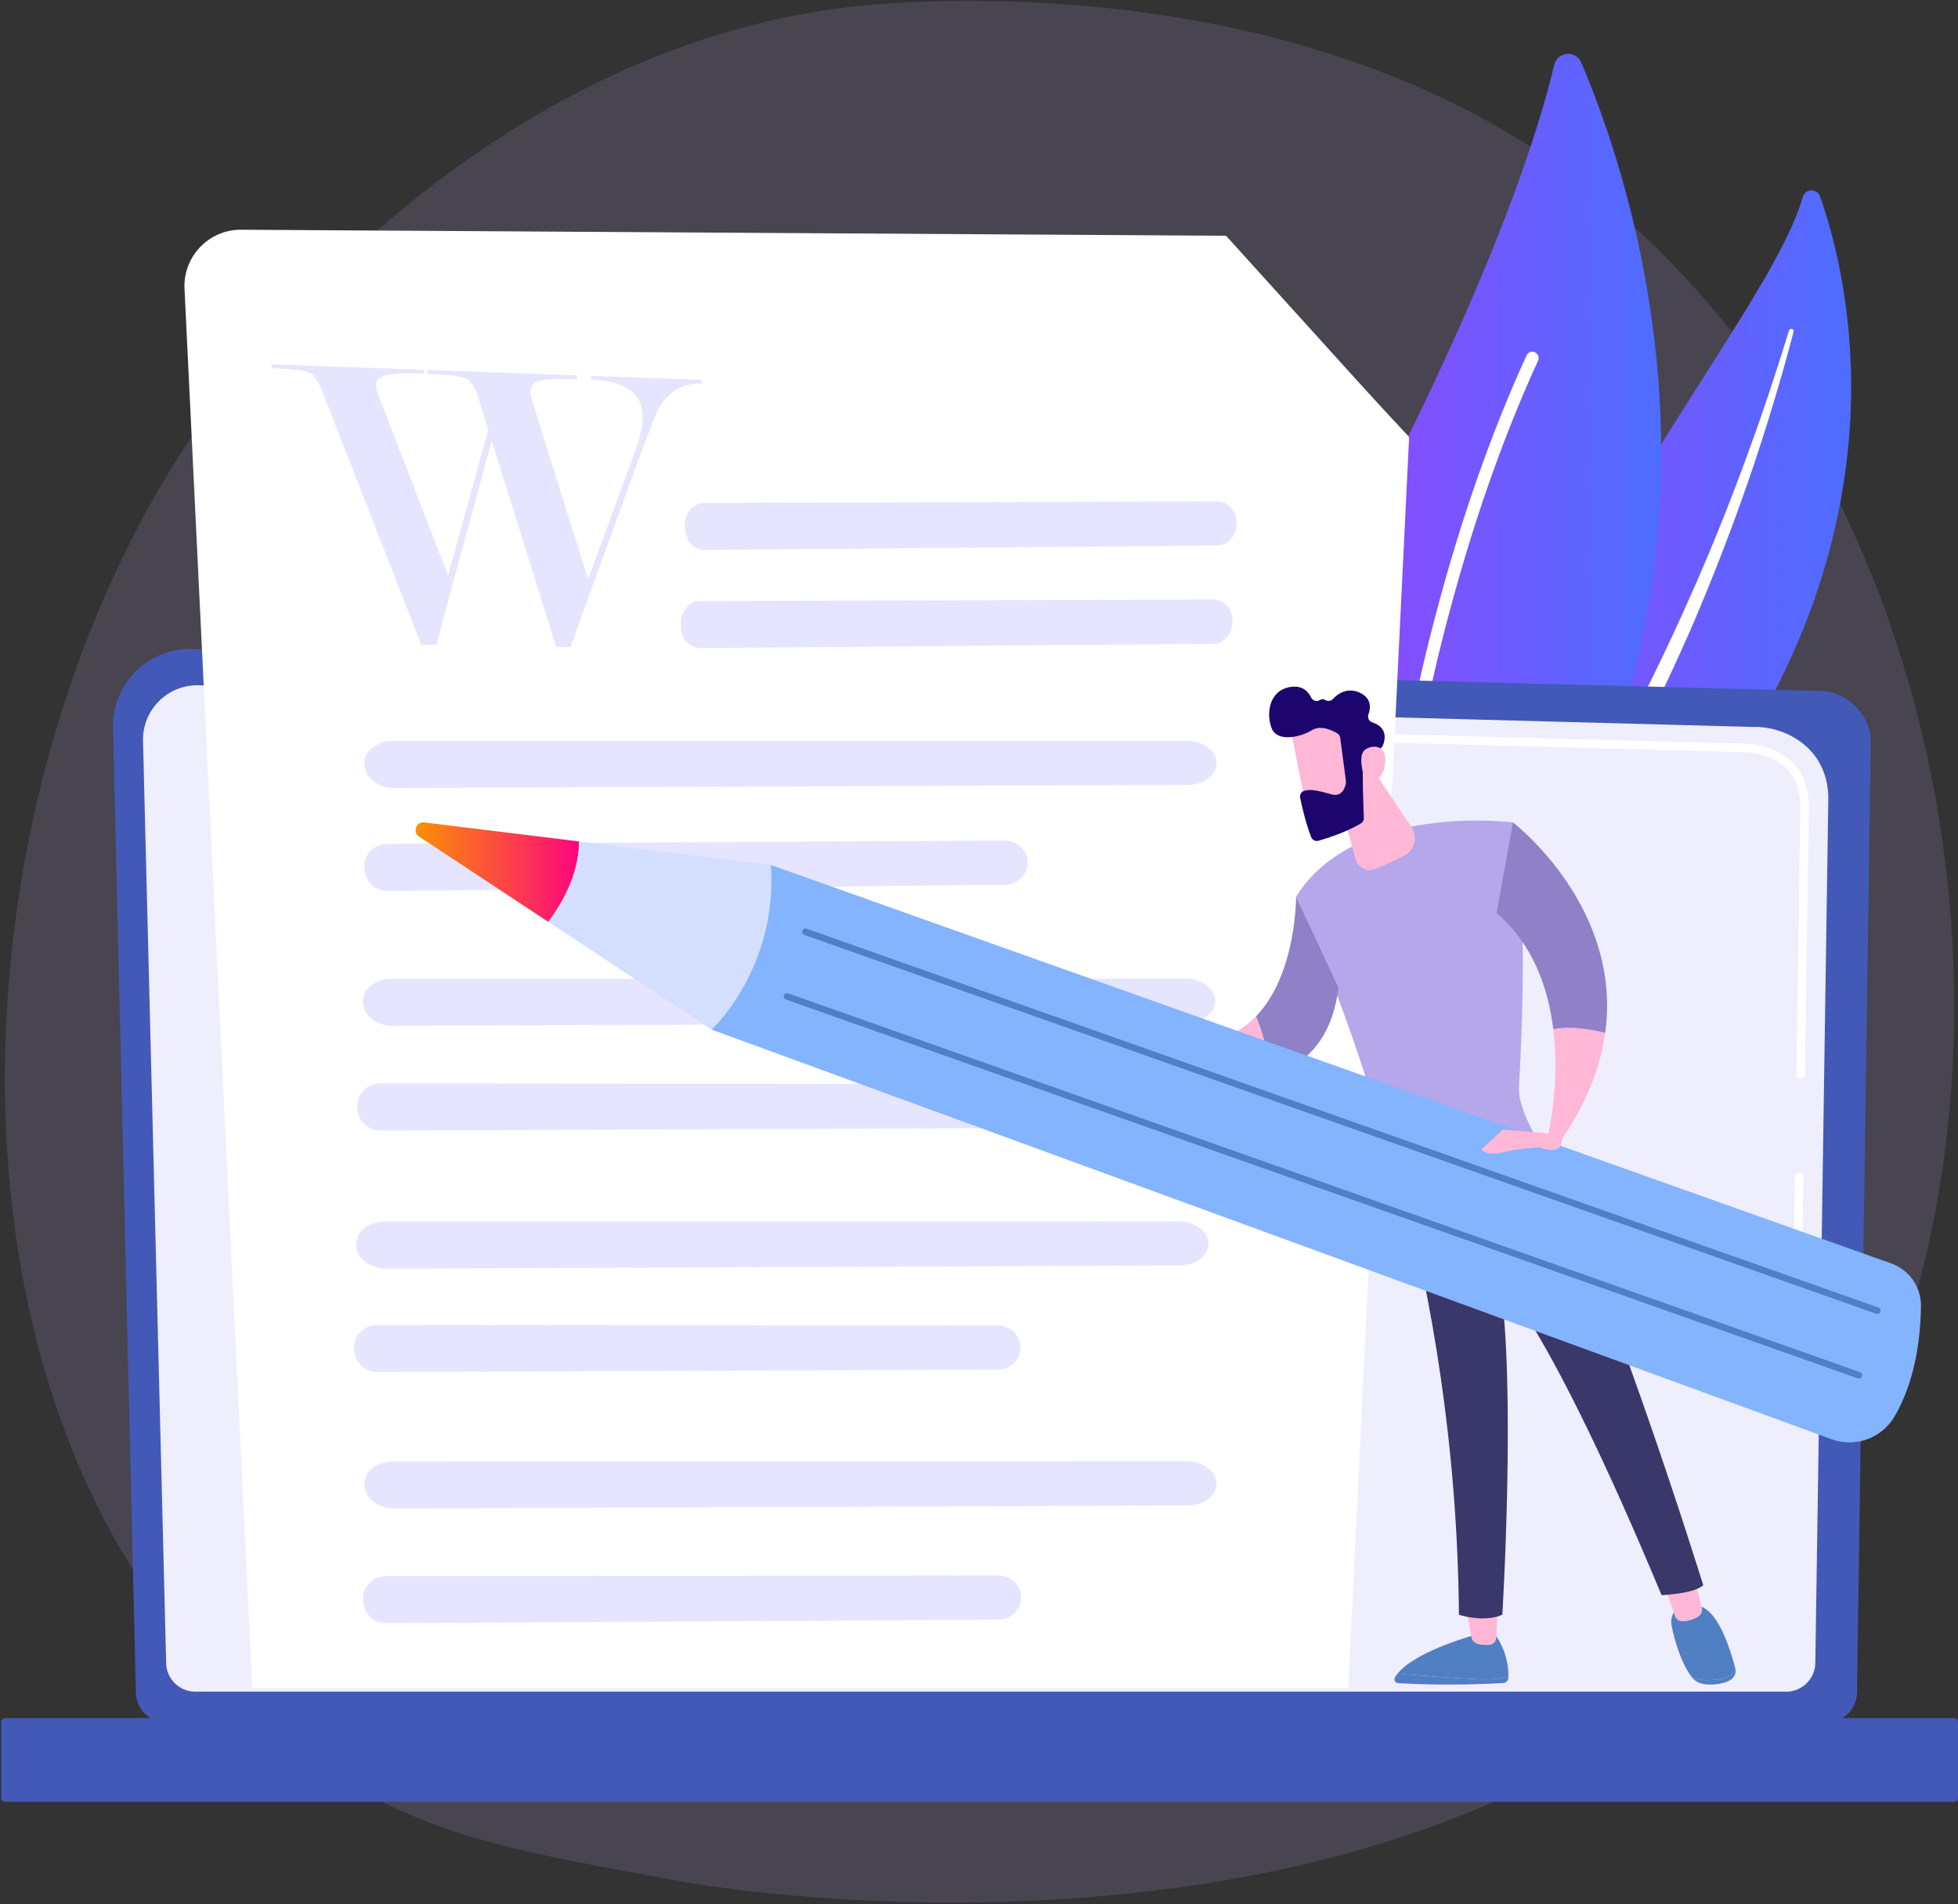 <svg width="838" height="815" viewBox="0 0 838 815" fill="none" xmlns="http://www.w3.org/2000/svg">
<rect x="0" y="0" width="838" height="815" fill="#333333" stroke="none"/>
<path opacity="0.16" d="M735.995 705.237C714.28 727.619 709.726 730.844 694.849 740.778C549.764 837.652 339.834 814.237 288.559 804.692C205.831 789.296 165.203 783.86 105.203 729.653C-31.133 606.478 -24.502 349.526 79.677 190.355C92.028 171.482 194.231 25.044 360.438 3.317C364.503 2.785 557.053 -22.641 686.972 86.206C705.57 101.786 735.497 129.889 763.25 172.752C864.728 329.477 865.05 572.21 735.995 705.237Z" fill="#B5A7E9"/>
<path d="M771.606 84.24C772.641 80.635 777.732 80.526 778.972 84.066C791.583 120.019 814.758 220.097 737.039 333.521C639.53 475.83 642.353 547.725 664.166 602.026C664.166 602.026 618.331 557.991 613.543 484.039C601.784 302.465 753.212 148.365 771.606 84.24Z" fill="url(#paint0_linear_670_1412)"/>
<path d="M765.685 141.445C759.973 159.962 753.9 178.356 747.162 196.502C740.52 214.679 733.33 232.649 725.592 250.367C717.786 268.055 709.649 285.592 700.779 302.759C691.987 319.965 682.465 336.773 672.846 353.616C663.327 370.503 653.641 387.461 645.663 405.462C637.684 423.418 631.72 442.614 629.441 462.331C628.879 467.248 628.402 472.193 628.223 477.118C627.952 482.041 627.898 486.978 627.934 491.914C628.054 501.787 628.828 511.669 630.333 521.448C633.394 541.002 639.429 560.076 647.743 577.886C648.619 579.76 650.847 580.569 652.721 579.694C654.563 578.836 655.377 576.67 654.577 574.818L654.572 574.805C652.671 570.416 650.825 566.011 649.18 561.539C648.322 559.315 647.564 557.058 646.765 554.817C646.051 552.548 645.249 550.305 644.605 548.016C641.88 538.906 639.797 529.617 638.411 520.219C635.549 501.458 635.478 482.172 637.622 463.333C638.8 453.922 640.671 444.614 643.251 435.483C645.838 426.353 649.13 417.407 652.936 408.643C660.551 391.103 669.999 374.24 679.395 357.285C688.773 340.315 698.08 323.198 706.667 305.723C710.984 297 715.143 288.199 719.144 279.328C721.169 274.904 723.108 270.443 725.055 265.984C726.959 261.508 728.839 257.022 730.681 252.52C738.017 234.502 744.8 216.269 750.999 197.847C757.108 179.394 762.726 160.787 767.617 141.994C767.757 141.457 767.435 140.907 766.898 140.769C766.377 140.633 765.842 140.935 765.685 141.445Z" fill="white"/>
<path d="M595.458 469.877C590.661 474.855 582.339 473.314 579.557 466.985C564.208 432.065 529.74 329.41 589.874 212.26C640.655 113.334 658.79 54.866 665.183 27.753C666.534 22.019 674.421 21.345 676.737 26.76C702.302 86.51 769.3 289.518 595.458 469.877Z" fill="url(#paint1_linear_670_1412)"/>
<path d="M586.886 466.114C586.717 466.143 586.544 466.155 586.366 466.151C584.876 466.112 583.7 464.871 583.739 463.381C583.784 461.691 588.962 292.85 653.356 152.109C653.976 150.754 655.577 150.158 656.933 150.777C658.289 151.397 658.885 153 658.265 154.355C594.339 294.071 589.18 461.847 589.135 463.525C589.101 464.837 588.134 465.906 586.886 466.114Z" fill="white"/>
<path d="M58.14 724.157C58.14 731.374 64.05 737.281 71.275 737.281H781.639C788.864 737.281 794.775 731.374 794.775 724.157L800.687 315.93C800.687 308.713 792.183 294.622 776.597 295.68L82.352 277.716C73.287 277.481 64.521 280.971 58.101 287.369C51.683 293.768 48.17 302.516 48.384 311.573L58.14 724.157Z" fill="#4359B7"/>
<path d="M71.108 711.565C71.108 718.401 76.7 723.993 83.536 723.993H764.507C771.343 723.993 776.935 718.401 776.935 711.565L782.513 340.974C781.856 318.673 762.304 310.658 750.453 311.131L85.081 293.28C78.713 293.109 72.554 295.563 68.044 300.062C63.533 304.562 61.053 310.719 61.212 317.087L71.108 711.565Z" fill="#EEEEFD"/>
<path d="M769.576 535.509C769.568 535.509 769.558 535.509 769.549 535.509C768.542 535.495 767.74 534.667 767.754 533.66L768.195 503.606C768.209 502.609 769.023 501.812 770.015 501.812C770.024 501.812 770.034 501.812 770.043 501.812C771.049 501.827 771.852 502.653 771.837 503.66L771.396 533.714C771.381 534.711 770.568 535.509 769.576 535.509Z" fill="white"/>
<path d="M770.657 461.86C770.648 461.86 770.639 461.86 770.631 461.86C769.624 461.845 768.821 461.017 768.836 460.011L770.526 344.902C770.493 338.065 768.419 332.606 764.356 328.714C756.774 321.449 744.736 321.82 744.229 321.844L531.561 316.14C530.555 316.115 529.762 315.277 529.79 314.271C529.816 313.267 530.588 312.41 531.659 312.501L744.2 318.205C745.522 318.125 758.34 317.904 766.876 326.083C771.677 330.684 774.131 337.024 774.168 344.921L772.477 460.066C772.463 461.063 771.65 461.86 770.657 461.86Z" fill="white"/>
<path d="M2.153 771.168H836.357C837.261 771.168 838 770.429 838 769.525V736.943C838 736.039 837.261 735.3 836.357 735.3H2.153C1.249 735.3 0.51 736.039 0.51 736.943V769.525C0.51 770.429 1.25 771.168 2.153 771.168Z" fill="#4359B7"/>
<path d="M524.723 100.896L103.213 98.316C89.361 98.23 78.281 109.802 78.968 123.637L107.966 722.502H577.028L603.073 187.449L524.723 100.896Z" fill="white"/>
<path d="M542.249 184.884C528.518 184.401 517.963 172.567 519.045 158.87L523.563 101.686L603.155 187.098L542.249 184.884Z" fill="white"/>
<path opacity="0.78" d="M301.358 215.209C339.197 215.149 484.457 214.686 521.138 214.568C525.765 214.553 529.437 218.969 529.253 224.315C529.078 229.403 525.453 233.46 521.049 233.497L301.368 235.369C297.137 235.404 293.611 231.709 293.234 226.842L293.139 225.611C292.707 220.045 296.52 215.215 301.358 215.209Z" fill="#DFDEFF"/>
<path opacity="0.78" d="M299.634 257.214C337.472 257.155 482.732 256.692 519.414 256.574C524.04 256.56 527.712 260.975 527.528 266.32C527.354 271.409 523.728 275.466 519.324 275.503L299.645 277.375C295.413 277.412 291.887 273.715 291.51 268.848L291.414 267.617C290.984 262.052 294.796 257.222 299.634 257.214Z" fill="#DFDEFF"/>
<path opacity="0.78" d="M168.416 317.079C226.855 317.12 451.19 317.039 507.838 317.02C514.984 317.017 520.783 321.444 520.655 326.791C520.534 331.88 515.054 335.93 508.253 335.955L169.019 337.247C162.486 337.272 156.931 333.564 156.208 328.695L156.025 327.463C155.197 321.895 160.944 317.074 168.416 317.079Z" fill="#DFDEFF"/>
<path opacity="0.78" d="M165.715 361.163C211.204 360.967 385.827 359.97 429.922 359.718C435.484 359.686 439.968 364.089 439.832 369.436C439.701 374.526 435.408 378.596 430.114 378.651L166.046 381.326C160.96 381.378 156.662 377.694 156.133 372.828L155.998 371.597C155.392 366.032 159.898 361.188 165.715 361.163Z" fill="#DFDEFF"/>
<path opacity="0.78" d="M167.841 418.886C226.28 418.927 450.614 418.848 507.263 418.826C514.409 418.823 520.208 423.25 520.08 428.598C519.958 433.688 514.479 437.737 507.677 437.762L168.444 439.055C161.909 439.08 156.357 435.372 155.632 430.503L155.449 429.27C154.621 423.703 160.368 418.881 167.841 418.886Z" fill="#DFDEFF"/>
<path opacity="0.78" d="M162.756 463.705C208.459 463.788 383.908 463.871 428.212 463.891C433.8 463.894 438.28 468.323 438.111 473.669C437.95 478.759 433.613 482.803 428.294 482.824L162.97 483.871C157.859 483.89 153.563 480.18 153.059 475.311L152.932 474.079C152.356 468.511 156.913 463.695 162.756 463.705Z" fill="#DFDEFF"/>
<path opacity="0.78" d="M164.959 522.772C223.397 522.813 447.733 522.733 504.382 522.711C511.527 522.709 517.328 527.136 517.198 532.484C517.077 537.574 511.596 541.623 504.796 541.648L165.562 542.94C159.029 542.965 153.474 539.258 152.751 534.389L152.568 533.156C151.74 527.588 157.487 522.767 164.959 522.772Z" fill="#DFDEFF"/>
<path opacity="0.78" d="M161.432 567.062C207.135 567.145 382.584 567.228 426.888 567.248C432.476 567.249 436.956 571.68 436.787 577.025C436.626 582.115 432.289 586.159 426.969 586.18L161.646 587.227C156.535 587.247 152.239 583.537 151.734 578.667L151.608 577.436C151.032 571.867 155.589 567.051 161.432 567.062Z" fill="#DFDEFF"/>
<path opacity="0.78" d="M168.416 625.451C226.855 625.492 451.19 625.411 507.838 625.39C514.984 625.387 520.783 629.814 520.655 635.163C520.534 640.252 515.054 644.302 508.253 644.327L169.019 645.619C162.486 645.644 156.931 641.936 156.208 637.067L156.025 635.834C155.197 630.267 160.944 625.446 168.416 625.451Z" fill="#DFDEFF"/>
<path opacity="0.78" d="M165.11 674.538C210.236 674.539 383.469 674.311 427.213 674.253C432.732 674.245 437.159 678.668 436.998 684.014C436.843 689.103 432.564 693.155 427.312 693.186L165.341 694.702C160.295 694.731 156.05 691.029 155.547 686.16L155.421 684.928C154.846 679.361 159.339 674.537 165.11 674.538Z" fill="#DFDEFF"/>
<g opacity="0.78">
<path d="M210.458 188.54L186.705 275.981L180.28 275.874L138.372 168.597C136.454 163.532 134.5 160.508 132.517 159.521C130.528 158.536 125.109 157.882 116.234 157.564V155.915L181.415 158.271V159.902C173.713 159.627 168.368 159.829 165.393 160.512C162.411 161.195 160.921 162.69 160.921 164.997C160.921 166.213 161.302 167.687 162.064 169.412L191.799 246.394L208.953 183.983L204.963 170.936C203.447 166.031 201.615 163.054 199.466 162.006C197.316 160.958 191.807 160.275 182.922 159.957V158.325L247.001 160.642V162.256C239.495 161.985 234.284 162.19 231.381 162.866C228.477 163.544 227.026 165.145 227.026 167.669C227.026 168.989 227.272 170.322 227.77 171.659L251.7 247.871L271.98 192.67C274.04 186.894 275.073 182.157 275.073 178.46C275.073 168.329 267.73 162.999 252.992 162.47V160.858L300.264 162.567V164.166C291.645 163.857 285.258 167.97 281.116 176.511C280.504 177.8 278.247 183.559 274.339 193.8L244.114 276.943L237.995 276.842L210.458 188.54Z" fill="#DFDEFF"/>
</g>
<path d="M598.171 716.24C606.529 716.964 621.033 718.137 632.469 718.64C639.343 718.942 643.3 718.269 645.579 717.357C645.575 717.614 645.569 717.857 645.558 718.083C645.504 719.285 644.526 720.249 643.31 720.316C621.704 721.522 604.52 720.733 598.401 720.361C597.136 720.284 596.383 718.909 597.029 717.831C597.353 717.292 597.745 716.763 598.171 716.24Z" fill="#517FC4"/>
<path d="M632.468 718.641C621.033 718.138 606.528 716.965 598.17 716.242C606.386 706.16 632.468 699.365 632.468 699.365H639.834C644.901 706.668 645.634 713.622 645.578 717.358C643.299 718.27 639.342 718.943 632.468 718.641Z" fill="#517FC4"/>
<path d="M641.074 687.34L640.385 700.981C640.309 702.458 639.203 703.699 637.725 703.911C636.253 704.121 634.281 704.147 632.192 703.452C630.905 703.024 629.951 701.941 629.713 700.619L627.332 687.34H641.074Z" fill="#FFB7D6"/>
<path d="M736.75 718.539C740.375 718.034 742.015 716.152 742.703 714.139C742.707 714.156 742.711 714.174 742.716 714.193C743.249 716.315 742.013 718.517 739.542 719.564C736.555 720.828 733.288 721.043 730.753 720.939C728.032 720.827 725.535 719.701 724.164 717.899L724.143 717.873C726.873 719.223 730.706 719.383 736.75 718.539Z" fill="#517FC4"/>
<path d="M719.661 687.254H725.736C734.989 687.066 740.799 706.582 742.701 714.139C742.013 716.152 740.374 718.034 736.75 718.54C730.706 719.383 726.873 719.224 724.142 717.873C719.144 711.295 716.665 701.66 715.473 696.037C714.119 689.642 719.661 687.254 719.661 687.254Z" fill="#517FC4"/>
<path d="M724.956 674.592L728.33 688.007C728.743 689.653 727.956 691.355 726.434 692.135C724.548 693.103 721.891 694.121 719.449 693.825C718.301 693.687 717.347 692.879 716.968 691.797L712.016 677.682L724.956 674.592Z" fill="#FFB7D6"/>
<path d="M728.98 678.47C724.782 682.193 711.132 682.684 711.132 682.684C661.96 564.667 641.845 547.901 641.845 547.901C648.945 592.447 642.989 691.063 642.989 691.063C634.876 694.644 624.414 691.063 624.414 691.063C623.756 618.137 612.546 554.539 599.305 504.399C632.538 503.652 650.213 492.28 655.984 487.715C683.687 532.377 728.98 678.47 728.98 678.47Z" fill="#3A376B"/>
<path d="M647.542 351.994C653.833 383.371 651.578 439.532 650.098 465.147C649.682 472.347 654.708 482.328 658.771 489.137C659.407 490.205 659.015 491.573 657.907 492.142C651.106 495.637 628.064 506.47 601.36 507.818C599.58 507.908 597.989 506.695 597.529 504.972C577.719 431.009 554.711 383.745 554.711 383.745C580.112 343.18 647.542 351.994 647.542 351.994Z" fill="#B5A7E9"/>
<path d="M638.49 545.106C638.77 545.106 639.052 545.031 639.308 544.875C640.05 544.422 640.286 543.455 639.835 542.713C639.57 542.277 633.209 531.997 620.339 525.788C619.556 525.412 618.615 525.736 618.235 526.52C617.857 527.303 618.186 528.247 618.97 528.623C630.969 534.413 637.084 544.253 637.145 544.351C637.442 544.837 637.959 545.106 638.49 545.106Z" fill="url(#paint2_linear_670_1412)"/>
<path d="M687 442.047C684.979 456.663 679.009 472.606 667.067 489.543L662.527 485.842C662.527 485.842 667.767 464.579 664.788 440.448C672.155 439.011 680.856 440.493 687 442.047Z" fill="#FFB7D6"/>
<path d="M640.518 390.711L647.543 351.996C647.543 351.996 694.488 387.878 687 442.047C680.856 440.494 672.156 439.011 664.789 440.449C662.643 423.066 656.232 404.195 640.518 390.711Z" fill="#8F80C7"/>
<path d="M554.712 383.744L572.833 422.77C569.903 446.33 557.246 456.518 543.598 460.425C542.748 449.688 540.033 441.012 537.514 435.012C554.951 417.008 554.712 383.744 554.712 383.744Z" fill="#8F80C7"/>
<path d="M537.512 435.012C540.032 441.012 542.747 449.688 543.598 460.425C507.187 474.552 497.555 447.156 497.555 447.156L504.284 445.968C519.48 447.569 530.094 442.671 537.512 435.012Z" fill="#FFB7D6"/>
<path d="M571.406 335.565L580.155 367.725C581.138 371.337 585.045 373.278 588.521 371.888C592.273 370.387 597.033 368.341 601.13 366.128C605.505 363.766 606.872 358.141 604.104 354.012L585.916 326.894L571.406 335.565Z" fill="#FFB7D6"/>
<path d="M552.268 311.133C552.189 311.684 559.565 347.831 559.565 347.831L580.114 343.18L578.212 307.883C578.212 307.883 553.603 301.887 552.268 311.133Z" fill="#FFB7D6"/>
<path d="M573.592 315.748L576.047 334.252C576.078 334.489 576.078 334.723 576.044 334.96C575.837 336.411 574.759 341.349 569.775 339.937C565.251 338.655 561.104 337.553 558.24 338.429C556.954 338.823 556.178 340.125 556.448 341.444C557.119 344.728 558.768 352.099 561.177 358.286C561.666 359.541 563.04 360.201 564.334 359.823C568.232 358.687 576.385 356.062 582.448 352.412C583.271 351.917 583.759 351.024 583.719 350.065C583.521 345.394 582.975 331.196 583.436 327.215C583.867 323.48 588.453 321.241 590.444 320.439C591.098 320.176 591.608 319.662 591.87 319.007C592.792 316.696 594.065 311.346 587.323 309.154C585.913 308.696 585.169 307.174 585.67 305.779C586.669 302.999 587.089 298.757 581.874 296.419C576.573 294.044 572.615 296.869 570.478 299.166C569.614 300.094 568.226 300.237 567.155 299.558C566.543 299.173 565.757 299.046 564.807 299.639C563.526 300.436 561.831 299.892 561.17 298.537C559.9 295.931 557.313 293.139 552.125 294.028C542.916 295.605 541.873 305.809 544.303 311.79C546.732 317.769 556.618 315.491 561.578 312.477C565.349 310.185 570.241 312.587 572.368 313.87C573.041 314.276 573.488 314.968 573.592 315.748Z" fill="#1C056D"/>
<path d="M584.261 333.962C584.261 333.962 580.476 323.36 584.366 320.764C588.255 318.168 594.015 319.515 592.747 327.196C591.17 336.748 584.261 333.962 584.261 333.962Z" fill="#FFB7D6"/>
<path d="M500.256 452.169C498.423 453.601 492.144 450.612 488.303 448.545C486.43 447.538 485.524 445.348 486.166 443.322C487.09 440.406 488.632 436.642 490.53 436.168C493.679 435.38 507.809 446.269 500.256 452.169Z" fill="url(#paint3_linear_670_1412)"/>
<path d="M809.411 540.722L329.949 370.2L304.582 440.663L783.878 615.948C794.058 619.672 805.42 615.542 810.874 606.175C816.477 596.553 821.831 581.52 822.153 559.004C822.271 550.816 817.125 543.464 809.411 540.722Z" fill="#84B4FE"/>
<path d="M181.617 351.988L247.846 360.118C247.777 369.235 244.791 381.027 234.687 394.556L179.377 358.07C176.442 356.133 178.124 351.559 181.617 351.988Z" fill="url(#paint4_linear_670_1412)"/>
<path d="M329.949 370.198C332.984 414.358 304.582 440.661 304.582 440.661L234.689 394.555C244.793 381.026 247.779 369.233 247.848 360.118L329.949 370.198Z" fill="#D4DFFF"/>
<path d="M803.464 562.328C804.045 562.328 804.588 561.968 804.792 561.389C805.052 560.655 804.666 559.85 803.932 559.591L345.217 397.477C344.48 397.218 343.676 397.602 343.419 398.336C343.159 399.07 343.544 399.875 344.278 400.134L802.994 562.246C803.15 562.302 803.308 562.328 803.464 562.328Z" fill="#517FC5"/>
<path d="M795.55 589.972C796.131 589.972 796.674 589.612 796.878 589.033C797.138 588.299 796.752 587.495 796.018 587.235L337.303 425.121C336.566 424.862 335.764 425.245 335.505 425.979C335.245 426.713 335.63 427.518 336.363 427.776L795.08 589.892C795.236 589.947 795.394 589.972 795.55 589.972Z" fill="#517FC5"/>
<path d="M664.4 485.197L643.209 483.471L634.031 491.93C634.031 491.93 636.202 494.931 642.989 493.206C649.778 491.481 659.076 491.059 659.076 491.059C659.076 491.059 668.448 495.282 668.561 487.378L664.4 485.197Z" fill="#FFB7D6"/>
<defs>
<linearGradient id="paint0_linear_670_1412" x1="612.892" y1="341.751" x2="792.261" y2="341.751" gradientUnits="userSpaceOnUse">
<stop stop-color="#9942FF"/>
<stop offset="1" stop-color="#4D6DFF"/>
</linearGradient>
<linearGradient id="paint1_linear_670_1412" x1="555.734" y1="247.944" x2="710.974" y2="247.944" gradientUnits="userSpaceOnUse">
<stop stop-color="#9942FF"/>
<stop offset="1" stop-color="#4D6DFF"/>
</linearGradient>
<linearGradient id="paint2_linear_670_1412" x1="673.094" y1="623.414" x2="665.224" y2="607.675" gradientUnits="userSpaceOnUse">
<stop stop-color="#53D8FF"/>
<stop offset="1" stop-color="#3840F7"/>
</linearGradient>
<linearGradient id="paint3_linear_670_1412" x1="502.449" y1="444.336" x2="485.961" y2="444.336" gradientUnits="userSpaceOnUse">
<stop stop-color="#F9B776"/>
<stop offset="1" stop-color="#F47960"/>
</linearGradient>
<linearGradient id="paint4_linear_670_1412" x1="177.871" y1="373.258" x2="247.846" y2="373.258" gradientUnits="userSpaceOnUse">
<stop stop-color="#FB9004"/>
<stop offset="1" stop-color="#FC067D"/>
</linearGradient>
</defs>
</svg>
